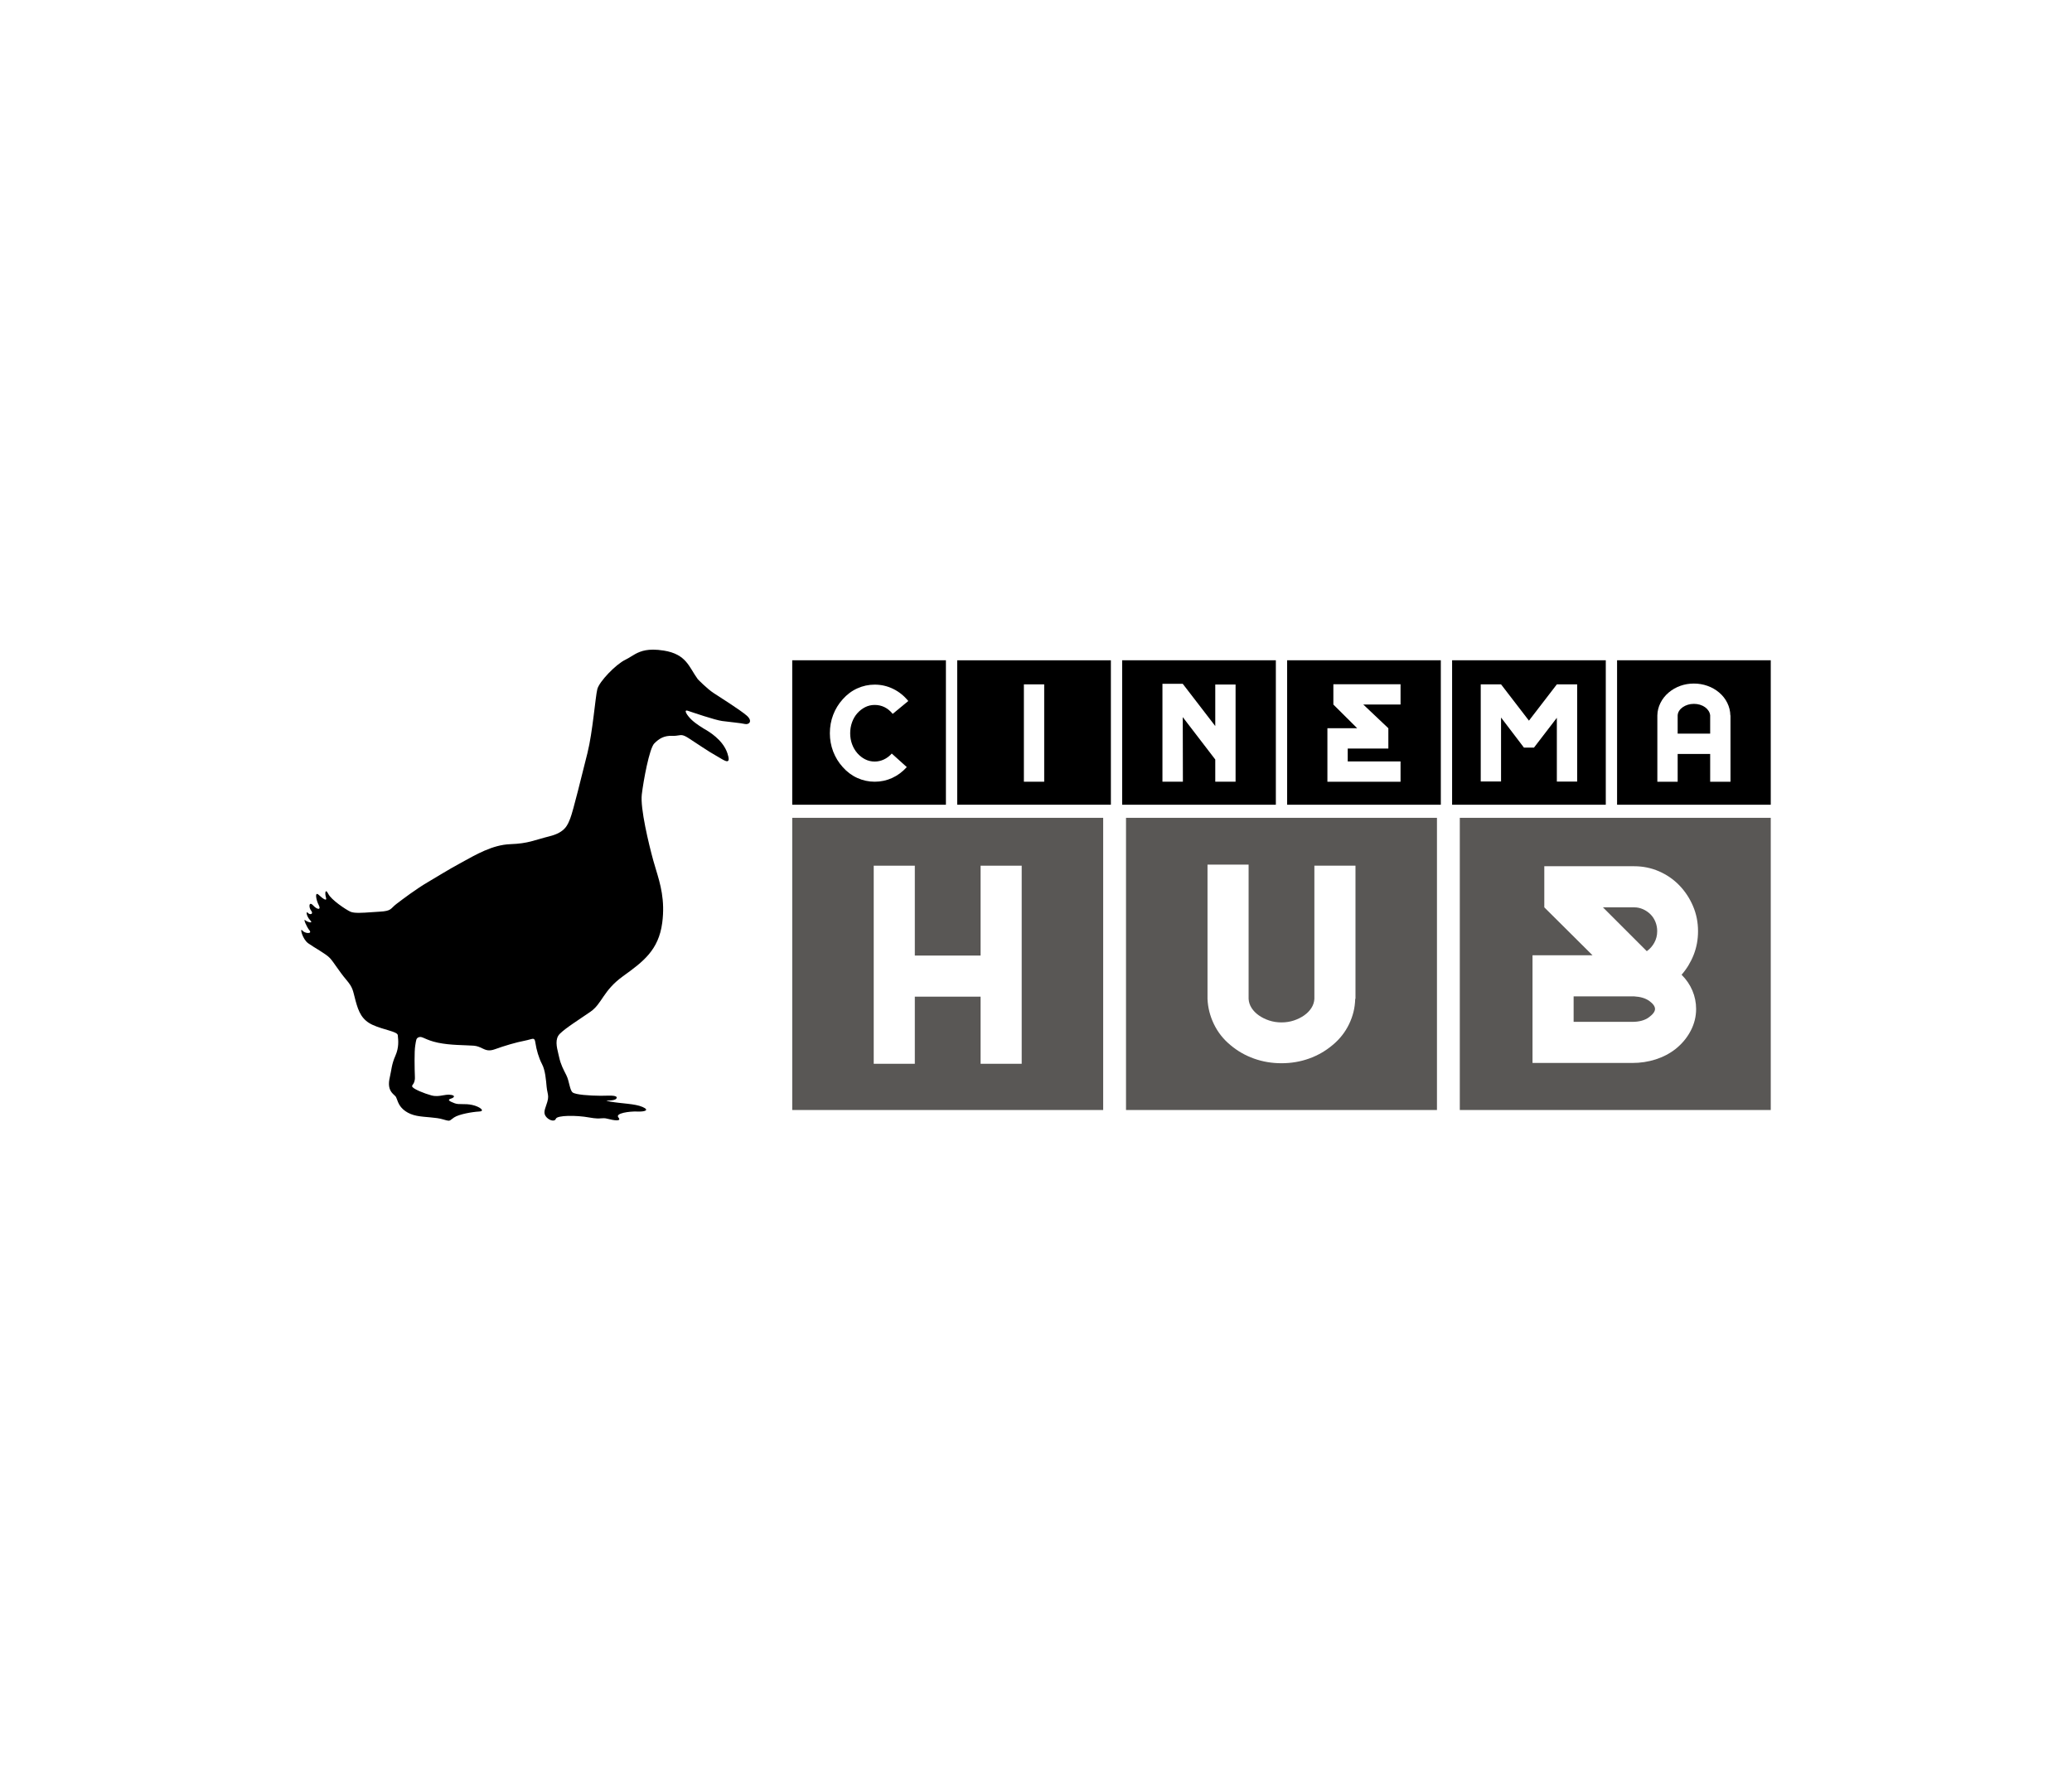 <svg xmlns:mydata="http://www.w3.org/2000/svg" mydata:contrastcolor="FFFFFF" mydata:template="Contrast" mydata:presentation="2.5" mydata:layouttype="undefined" mydata:specialfontid="undefined" mydata:id1="242" mydata:id2="019" mydata:companyname="Cinema Hub" mydata:companytagline="" version="1.1" xmlns="http://www.w3.org/2000/svg" xmlns:xlink="http://www.w3.org/1999/xlink" viewBox="0 0 550 470"><g fill="none" fill-rule="evenodd" stroke="none" stroke-width="1" stroke-linecap="butt" stroke-linejoin="miter" stroke-miterlimit="10" stroke-dasharray="" stroke-dashoffset="0" font-family="none" font-weight="none" font-size="none" text-anchor="none" style="mix-blend-mode: normal"><g data-paper-data="{&quot;isGlobalGroup&quot;:true}"><g data-paper-data="{&quot;stacked&quot;:true,&quot;isPrimaryText&quot;:true}"><path d="M210.293,175.303v38.339h40.794v-38.339zM234.609,201.645c-0.779,0.36 -1.588,0.539 -2.427,0.539c-0.911,0 -1.756,-0.198 -2.535,-0.593c-0.779,-0.395 -1.468,-0.935 -2.067,-1.618c-0.599,-0.683 -1.067,-1.48 -1.402,-2.391c-0.336,-0.911 -0.503,-1.881 -0.503,-2.912c0,-1.031 0.168,-2.007 0.503,-2.93c0.336,-0.923 0.803,-1.72 1.402,-2.391c0.599,-0.671 1.288,-1.204 2.067,-1.6c0.779,-0.395 1.624,-0.593 2.535,-0.593c1.893,0 3.487,0.791 4.782,2.373l4.134,-3.415c-1.126,-1.39 -2.463,-2.463 -4.009,-3.218c-1.546,-0.755 -3.182,-1.132 -4.907,-1.132c-1.606,0 -3.14,0.33 -4.602,0.989c-1.462,0.659 -2.756,1.624 -3.883,2.894c-1.102,1.222 -1.947,2.6 -2.535,4.134c-0.587,1.534 -0.881,3.164 -0.881,4.889c0,1.702 0.294,3.319 0.881,4.853c0.587,1.534 1.432,2.912 2.535,4.134c1.126,1.27 2.421,2.235 3.883,2.894c1.462,0.659 2.996,0.989 4.602,0.989c1.63,0 3.17,-0.33 4.62,-0.989c1.45,-0.659 2.75,-1.624 3.901,-2.894l-3.991,-3.595c-0.623,0.695 -1.324,1.222 -2.103,1.582z" data-paper-data="{&quot;glyphName&quot;:&quot;C&quot;,&quot;glyphIndex&quot;:0,&quot;firstGlyphOfWord&quot;:true,&quot;word&quot;:1,&quot;line&quot;:1,&quot;firstGlyphOfFirstLine&quot;:true}" fill="#000000" id="path-id-70686" data-original-fill="#e40046"></path><path d="M254.083,175.303v38.339h40.794v-38.339zM277.177,207.541v-25.849h-5.393v25.849z" data-paper-data="{&quot;glyphName&quot;:&quot;I&quot;,&quot;glyphIndex&quot;:1,&quot;word&quot;:1,&quot;line&quot;:1}" fill="#000000" id="path-id-25493" data-original-fill="#e40046"></path><path d="M297.873,175.303v38.339h40.794v-38.339zM327.977,181.728h-5.393v11.037l-8.52,-11.073l-0.108,-0.144h-5.393v25.992h5.429l-0.036,-17.149l8.628,11.253v5.896h5.393z" data-paper-data="{&quot;glyphName&quot;:&quot;N&quot;,&quot;glyphIndex&quot;:2,&quot;word&quot;:1,&quot;line&quot;:1}" fill="#000000" id="path-id-30620" data-original-fill="#e40046"></path><path d="M341.663,175.303v38.339h40.794v-38.339zM361.88,187.049h9.886v-5.393h-17.832v5.393l6.327,6.291h-7.909v14.201h19.413v-5.393h-14.021v-3.415h10.785v-5.393z" data-paper-data="{&quot;glyphName&quot;:&quot;E&quot;,&quot;glyphIndex&quot;:3,&quot;word&quot;:1,&quot;line&quot;:1}" fill="#000000" id="path-id-92358" data-original-fill="#e40046"></path><path d="M385.453,175.303v38.339h40.794v-38.339zM418.649,181.692h-5.393l-7.406,9.635l-7.406,-9.635h-5.393v25.777h5.393v-16.969l6.076,7.981h2.696v-0.036l6.04,-7.873v16.933h5.393z" data-paper-data="{&quot;glyphName&quot;:&quot;M&quot;,&quot;glyphIndex&quot;:4,&quot;word&quot;:1,&quot;line&quot;:1}" fill="#000000" id="path-id-75329" data-original-fill="#e40046"></path><path d="M429.243,175.303v38.339h40.794v-38.339zM459.347,207.541v-17.616h-0.036c-0.024,-1.15 -0.294,-2.253 -0.809,-3.307c-0.515,-1.055 -1.24,-1.977 -2.175,-2.768c-0.911,-0.767 -1.941,-1.354 -3.092,-1.762c-1.15,-0.407 -2.349,-0.611 -3.595,-0.611c-1.27,0 -2.475,0.204 -3.613,0.611c-1.138,0.407 -2.163,0.995 -3.074,1.762c-0.935,0.791 -1.666,1.714 -2.193,2.768c-0.527,1.055 -0.803,2.157 -0.827,3.307v17.616h5.393v-7.37h8.628v7.37zM453.954,189.925v4.853h-8.628v-4.853c0.024,-0.431 0.156,-0.833 0.395,-1.204c0.24,-0.371 0.557,-0.695 0.953,-0.971c0.395,-0.276 0.845,-0.491 1.348,-0.647c0.503,-0.156 1.043,-0.234 1.618,-0.234c0.575,0 1.114,0.078 1.618,0.234c0.503,0.156 0.947,0.371 1.33,0.647c0.383,0.276 0.695,0.599 0.935,0.971c0.24,0.371 0.383,0.773 0.431,1.204z" data-paper-data="{&quot;glyphName&quot;:&quot;A&quot;,&quot;glyphIndex&quot;:5,&quot;lastGlyphOfWord&quot;:true,&quot;word&quot;:1,&quot;line&quot;:1,&quot;lastGlyphOfFirstLine&quot;:true}" fill="#000000" id="path-id-36770" data-original-fill="#e40046"></path><path d="M210.293,217.125v77.572h82.539v-77.572zM271.203,229.834h-10.911v23.859h-17.458v-23.859h-10.911v52.591h10.911v-17.821h17.458v17.821h10.911z" data-paper-data="{&quot;glyphName&quot;:&quot;H&quot;,&quot;glyphIndex&quot;:6,&quot;firstGlyphOfWord&quot;:true,&quot;word&quot;:2,&quot;line&quot;:2,&quot;firstGlyphOfSecondLine&quot;:true}" fill="#595755" id="path-id-96752" data-original-fill="#74d1ea"></path><path d="M298.894,217.125v77.572h82.539v-77.572zM359.731,265.185h0.073v-35.352h-10.911v35.352c-0.048,0.873 -0.315,1.685 -0.8,2.437c-0.485,0.752 -1.127,1.406 -1.928,1.964c-0.8,0.558 -1.709,1.006 -2.728,1.346c-1.018,0.339 -2.109,0.509 -3.273,0.509c-1.164,0 -2.255,-0.17 -3.273,-0.509c-1.018,-0.339 -1.928,-0.788 -2.728,-1.346c-0.8,-0.558 -1.443,-1.212 -1.928,-1.964c-0.485,-0.752 -0.752,-1.564 -0.8,-2.437v-35.643h-10.911v35.643c0.097,2.328 0.667,4.571 1.709,6.728c1.043,2.158 2.51,4.013 4.401,5.565c1.843,1.552 3.916,2.74 6.219,3.564c2.303,0.824 4.74,1.237 7.31,1.237c2.57,0 5.007,-0.412 7.31,-1.237c2.303,-0.824 4.377,-2.012 6.219,-3.564c1.891,-1.552 3.358,-3.407 4.401,-5.565c1.043,-2.158 1.588,-4.401 1.637,-6.728z" data-paper-data="{&quot;glyphName&quot;:&quot;U&quot;,&quot;glyphIndex&quot;:7,&quot;word&quot;:2,&quot;line&quot;:2}" fill="#595755" id="path-id-39594" data-original-fill="#74d1ea"></path><path d="M387.495,217.125v77.572h82.542v-77.572zM449.569,253.511c0.776,-1.964 1.164,-4.061 1.164,-6.292c0,-2.376 -0.449,-4.607 -1.346,-6.692c-0.897,-2.085 -2.109,-3.916 -3.637,-5.492c-1.528,-1.576 -3.322,-2.813 -5.383,-3.71c-2.061,-0.897 -4.255,-1.346 -6.583,-1.346h-23.859v10.911l12.802,12.73h-15.93v28.587h26.477c2.182,0 4.255,-0.315 6.219,-0.946c1.964,-0.63 3.722,-1.552 5.274,-2.764c1.697,-1.358 3.031,-2.958 4.001,-4.801c0.97,-1.843 1.455,-3.782 1.455,-5.819c0,-1.697 -0.327,-3.322 -0.982,-4.874c-0.655,-1.552 -1.612,-2.958 -2.873,-4.219c1.358,-1.552 2.425,-3.31 3.201,-5.274zM437.13,252.529l-11.638,-11.638h8.292c0.824,0 1.612,0.17 2.364,0.509c0.752,0.339 1.406,0.788 1.964,1.346c0.558,0.558 0.994,1.224 1.309,2c0.315,0.776 0.473,1.6 0.473,2.473c0,1.115 -0.255,2.134 -0.764,3.055c-0.509,0.921 -1.176,1.673 -2,2.255zM437.676,270.095c-1.091,0.8 -2.558,1.2 -4.401,1.2h-15.566v-6.765h16.076c1.697,0.097 3.043,0.509 4.037,1.237c0.994,0.727 1.491,1.431 1.491,2.109c0,0.679 -0.546,1.418 -1.637,2.219z" data-paper-data="{&quot;glyphName&quot;:&quot;B&quot;,&quot;glyphIndex&quot;:8,&quot;lastGlyphOfWord&quot;:true,&quot;word&quot;:2,&quot;line&quot;:2,&quot;lastGlyphOfSecondLine&quot;:true}" fill="#595755" id="path-id-64934" data-original-fill="#74d1ea"></path></g><g data-paper-data="{&quot;fillRule&quot;:&quot;evenodd&quot;,&quot;isIcon&quot;:&quot;true&quot;,&quot;iconType&quot;:&quot;icon&quot;,&quot;rawIconId&quot;:&quot;11061&quot;,&quot;selectedEffects&quot;:{&quot;container&quot;:&quot;&quot;,&quot;transformation&quot;:&quot;&quot;,&quot;pattern&quot;:&quot;&quot;},&quot;iconStyle&quot;:&quot;standalone&quot;,&quot;bounds&quot;:{&quot;x&quot;:79.96280199214783,&quot;y&quot;:172.47309967296735,&quot;width&quot;:119.12608092027881,&quot;height&quot;:125.0538006540653},&quot;relativeBoundsIconToContainer&quot;:{&quot;top&quot;:&quot;-0.0009494410529922157&quot;,&quot;left&quot;:&quot;0.00011554838137851363&quot;},&quot;widthRatioIconToContainer&quot;:&quot;0.8551214209168342&quot;,&quot;heightRatioIconToContainer&quot;:&quot;0.8976723055123288&quot;}" fill="#e40046"><path d="M176.129,172.711c6.12,0.962 6.732,4.371 9.093,7.606c0,0 2.447,2.534 4.197,3.675c1.748,1.135 6.993,4.458 8.741,5.944c1.747,1.486 0.699,2.535 -0.438,2.273c-1.137,-0.263 -4.108,-0.525 -6.031,-0.788c-1.925,-0.261 -7.781,-2.272 -9.093,-2.71c-1.311,-0.438 -0.175,1.312 1.049,2.449c1.226,1.135 3.148,2.272 3.148,2.272c1.224,0.698 5.07,2.884 6.294,6.555c1.021,3.063 -0.452,2.171 -2.085,1.182c-0.324,-0.196 -0.655,-0.397 -0.974,-0.57c-1.923,-1.049 -5.071,-3.234 -7.256,-4.633c-1.452,-0.929 -1.901,-0.855 -2.68,-0.726c-0.393,0.065 -0.871,0.144 -1.604,0.115c-2.186,-0.088 -3.497,0.699 -4.808,2.011c-1.312,1.312 -2.884,9.877 -3.321,13.55c-0.438,3.672 1.835,13.113 3.059,17.571c0.205,0.748 0.435,1.505 0.671,2.282c1.171,3.857 2.489,8.201 1.69,14.24c-0.96,7.256 -5.07,10.316 -10.402,14.161c-5.334,3.847 -5.507,7.256 -8.655,9.442c-3.148,2.185 -6.555,4.284 -8.13,5.858c-1.352,1.352 -0.833,3.479 -0.382,5.326c0.074,0.303 0.146,0.598 0.207,0.88c0.438,2.012 1.137,3.235 1.923,4.808c0.787,1.574 0.874,3.934 1.661,4.547c0.787,0.612 4.471,0.865 7.408,0.884c0.354,0.002 0.752,-0.008 1.157,-0.019c1.649,-0.043 3.44,-0.089 3.088,0.684c-0.236,0.521 -1.557,0.587 -2.247,0.621c-0.584,0.029 -0.715,0.036 0.648,0.277c2.973,0.524 6.469,0.524 8.479,1.398c2.012,0.875 0.612,1.312 -1.398,1.224c-2.01,-0.086 -5.945,0.438 -4.982,1.574c0.96,1.135 -1.224,0.785 -2.885,0.349c-0.741,-0.195 -1.133,-0.163 -1.636,-0.123c-0.625,0.05 -1.419,0.114 -3.26,-0.226c-3.323,-0.613 -8.48,-0.613 -8.83,0.349c-0.349,0.96 -2.01,0.349 -2.71,-0.7c-0.551,-0.828 -0.286,-1.602 0.108,-2.751c0.105,-0.307 0.219,-0.64 0.33,-1.008c0.354,-1.177 0.231,-1.759 0.06,-2.574c-0.083,-0.396 -0.178,-0.847 -0.235,-1.448c-0.175,-1.836 -0.35,-4.369 -1.224,-6.031c-0.874,-1.661 -1.486,-3.847 -1.748,-5.595c-0.196,-1.313 -0.444,-1.244 -1.52,-0.944c-0.355,0.099 -0.801,0.224 -1.365,0.332c-2.272,0.436 -5.245,1.311 -7.911,2.272c-1.598,0.577 -2.427,0.179 -3.362,-0.269c-0.624,-0.3 -1.296,-0.622 -2.277,-0.692c-2.447,-0.175 -6.119,-0.088 -9.44,-0.787c-1.729,-0.364 -2.771,-0.822 -3.497,-1.142c-0.668,-0.294 -1.068,-0.47 -1.487,-0.344c-0.874,0.263 -0.787,0.787 -1.049,2.272c-0.263,1.487 -0.175,6.206 -0.088,8.305c0.049,1.178 -0.315,1.695 -0.551,2.03c-0.184,0.261 -0.29,0.412 -0.061,0.68c0.524,0.612 3.059,1.661 4.982,2.186c1.166,0.318 2.108,0.154 3.019,-0.005c0.591,-0.103 1.17,-0.204 1.789,-0.17c1.574,0.086 1.487,0.699 0.35,1.049c-1.137,0.35 -0.088,0.787 1.049,1.224c1.137,0.438 2.622,0.001 4.633,0.438c2.011,0.436 3.584,1.661 1.836,1.747c-1.747,0.089 -5.332,0.7 -6.643,1.574c-0.284,0.189 -0.486,0.349 -0.649,0.478c-0.283,0.225 -0.447,0.355 -0.716,0.376h-0.167c-0.282,-0.019 -0.681,-0.125 -1.354,-0.33c-2.01,-0.613 -4.72,-0.524 -6.993,-0.962c-2.272,-0.436 -4.194,-1.661 -4.982,-3.584c-0.788,-1.923 -0.263,-1.137 -1.399,-2.272c-1.137,-1.137 -1.223,-2.622 -0.787,-4.458c0.436,-1.836 0.436,-3.321 1.486,-5.682c0.953,-2.144 0.751,-4.07 0.641,-5.127c-0.011,-0.107 -0.021,-0.204 -0.029,-0.293c-0.088,-0.962 -3.759,-1.398 -6.644,-2.71c-2.885,-1.312 -3.759,-3.497 -4.546,-6.381c-0.787,-2.886 -0.612,-3.41 -2.535,-5.682c-1.922,-2.272 -3.234,-4.546 -4.283,-5.682c-1.049,-1.137 -4.197,-2.796 -5.77,-3.934c-1.573,-1.138 -2.272,-4.283 -1.573,-3.41c0.699,0.874 2.71,0.963 1.923,0c-0.788,-0.962 -1.748,-3.234 -1.137,-2.71c0.612,0.525 2.272,0.963 1.311,0c-0.962,-0.96 -1.223,-2.621 -0.612,-1.957c0.613,0.664 1.573,0.296 0.874,-0.578c-0.7,-0.873 -0.612,-2.622 0.524,-1.398c1.135,1.224 2.185,1.224 1.486,-0.088c-0.7,-1.311 -1.137,-3.758 0,-2.709c1.137,1.049 2.273,1.836 1.923,0.699c-0.35,-1.137 -0.175,-2.536 0.612,-0.962c0.788,1.572 4.547,4.108 5.858,4.72c1.019,0.475 3.198,0.318 5.636,0.142c0.701,-0.051 1.423,-0.103 2.145,-0.142c3.234,-0.175 2.797,-0.787 4.458,-2.055c1.661,-1.268 5.245,-3.978 8.305,-5.77c3.06,-1.792 5.07,-3.104 8.916,-5.201c3.847,-2.098 8.219,-4.721 13.026,-4.896c4.807,-0.175 6.206,-1.049 10.402,-2.098c4.196,-1.049 4.807,-3.06 5.507,-4.808c0.7,-1.748 3.148,-11.714 4.546,-17.309c1.398,-5.595 2.098,-14.95 2.622,-16.96c0.525,-2.011 4.896,-6.558 7.431,-7.781c0.536,-0.259 1.025,-0.56 1.521,-0.866c1.434,-0.885 2.925,-1.804 5.773,-1.819h0.138c0.791,0.004 1.684,0.077 2.707,0.238z" data-paper-data="{&quot;isPathIcon&quot;:true}" id="path-id-19857" fill="#000000"></path></g></g></g><rect data-path-id="path-id-19857" class="invisible-bbox" x="80" y="172" fill="transparent" width="119" height="125"></rect><rect data-path-id="path-id-96752" class="invisible-bbox" x="210" y="217" fill="transparent" width="83" height="78"></rect><rect data-path-id="path-id-39594" class="invisible-bbox" x="299" y="217" fill="transparent" width="83" height="78"></rect><rect data-path-id="path-id-64934" class="invisible-bbox" x="387" y="217" fill="transparent" width="83" height="78"></rect><rect data-path-id="path-id-70686" class="invisible-bbox" x="210" y="175" fill="transparent" width="41" height="38"></rect><rect data-path-id="path-id-25493" class="invisible-bbox" x="254" y="175" fill="transparent" width="41" height="38"></rect><rect data-path-id="path-id-30620" class="invisible-bbox" x="298" y="175" fill="transparent" width="41" height="38"></rect><rect data-path-id="path-id-92358" class="invisible-bbox" x="342" y="175" fill="transparent" width="41" height="38"></rect><rect data-path-id="path-id-75329" class="invisible-bbox" x="385" y="175" fill="transparent" width="41" height="38"></rect><rect data-path-id="path-id-36770" class="invisible-bbox" x="429" y="175" fill="transparent" width="41" height="38"></rect></svg>
